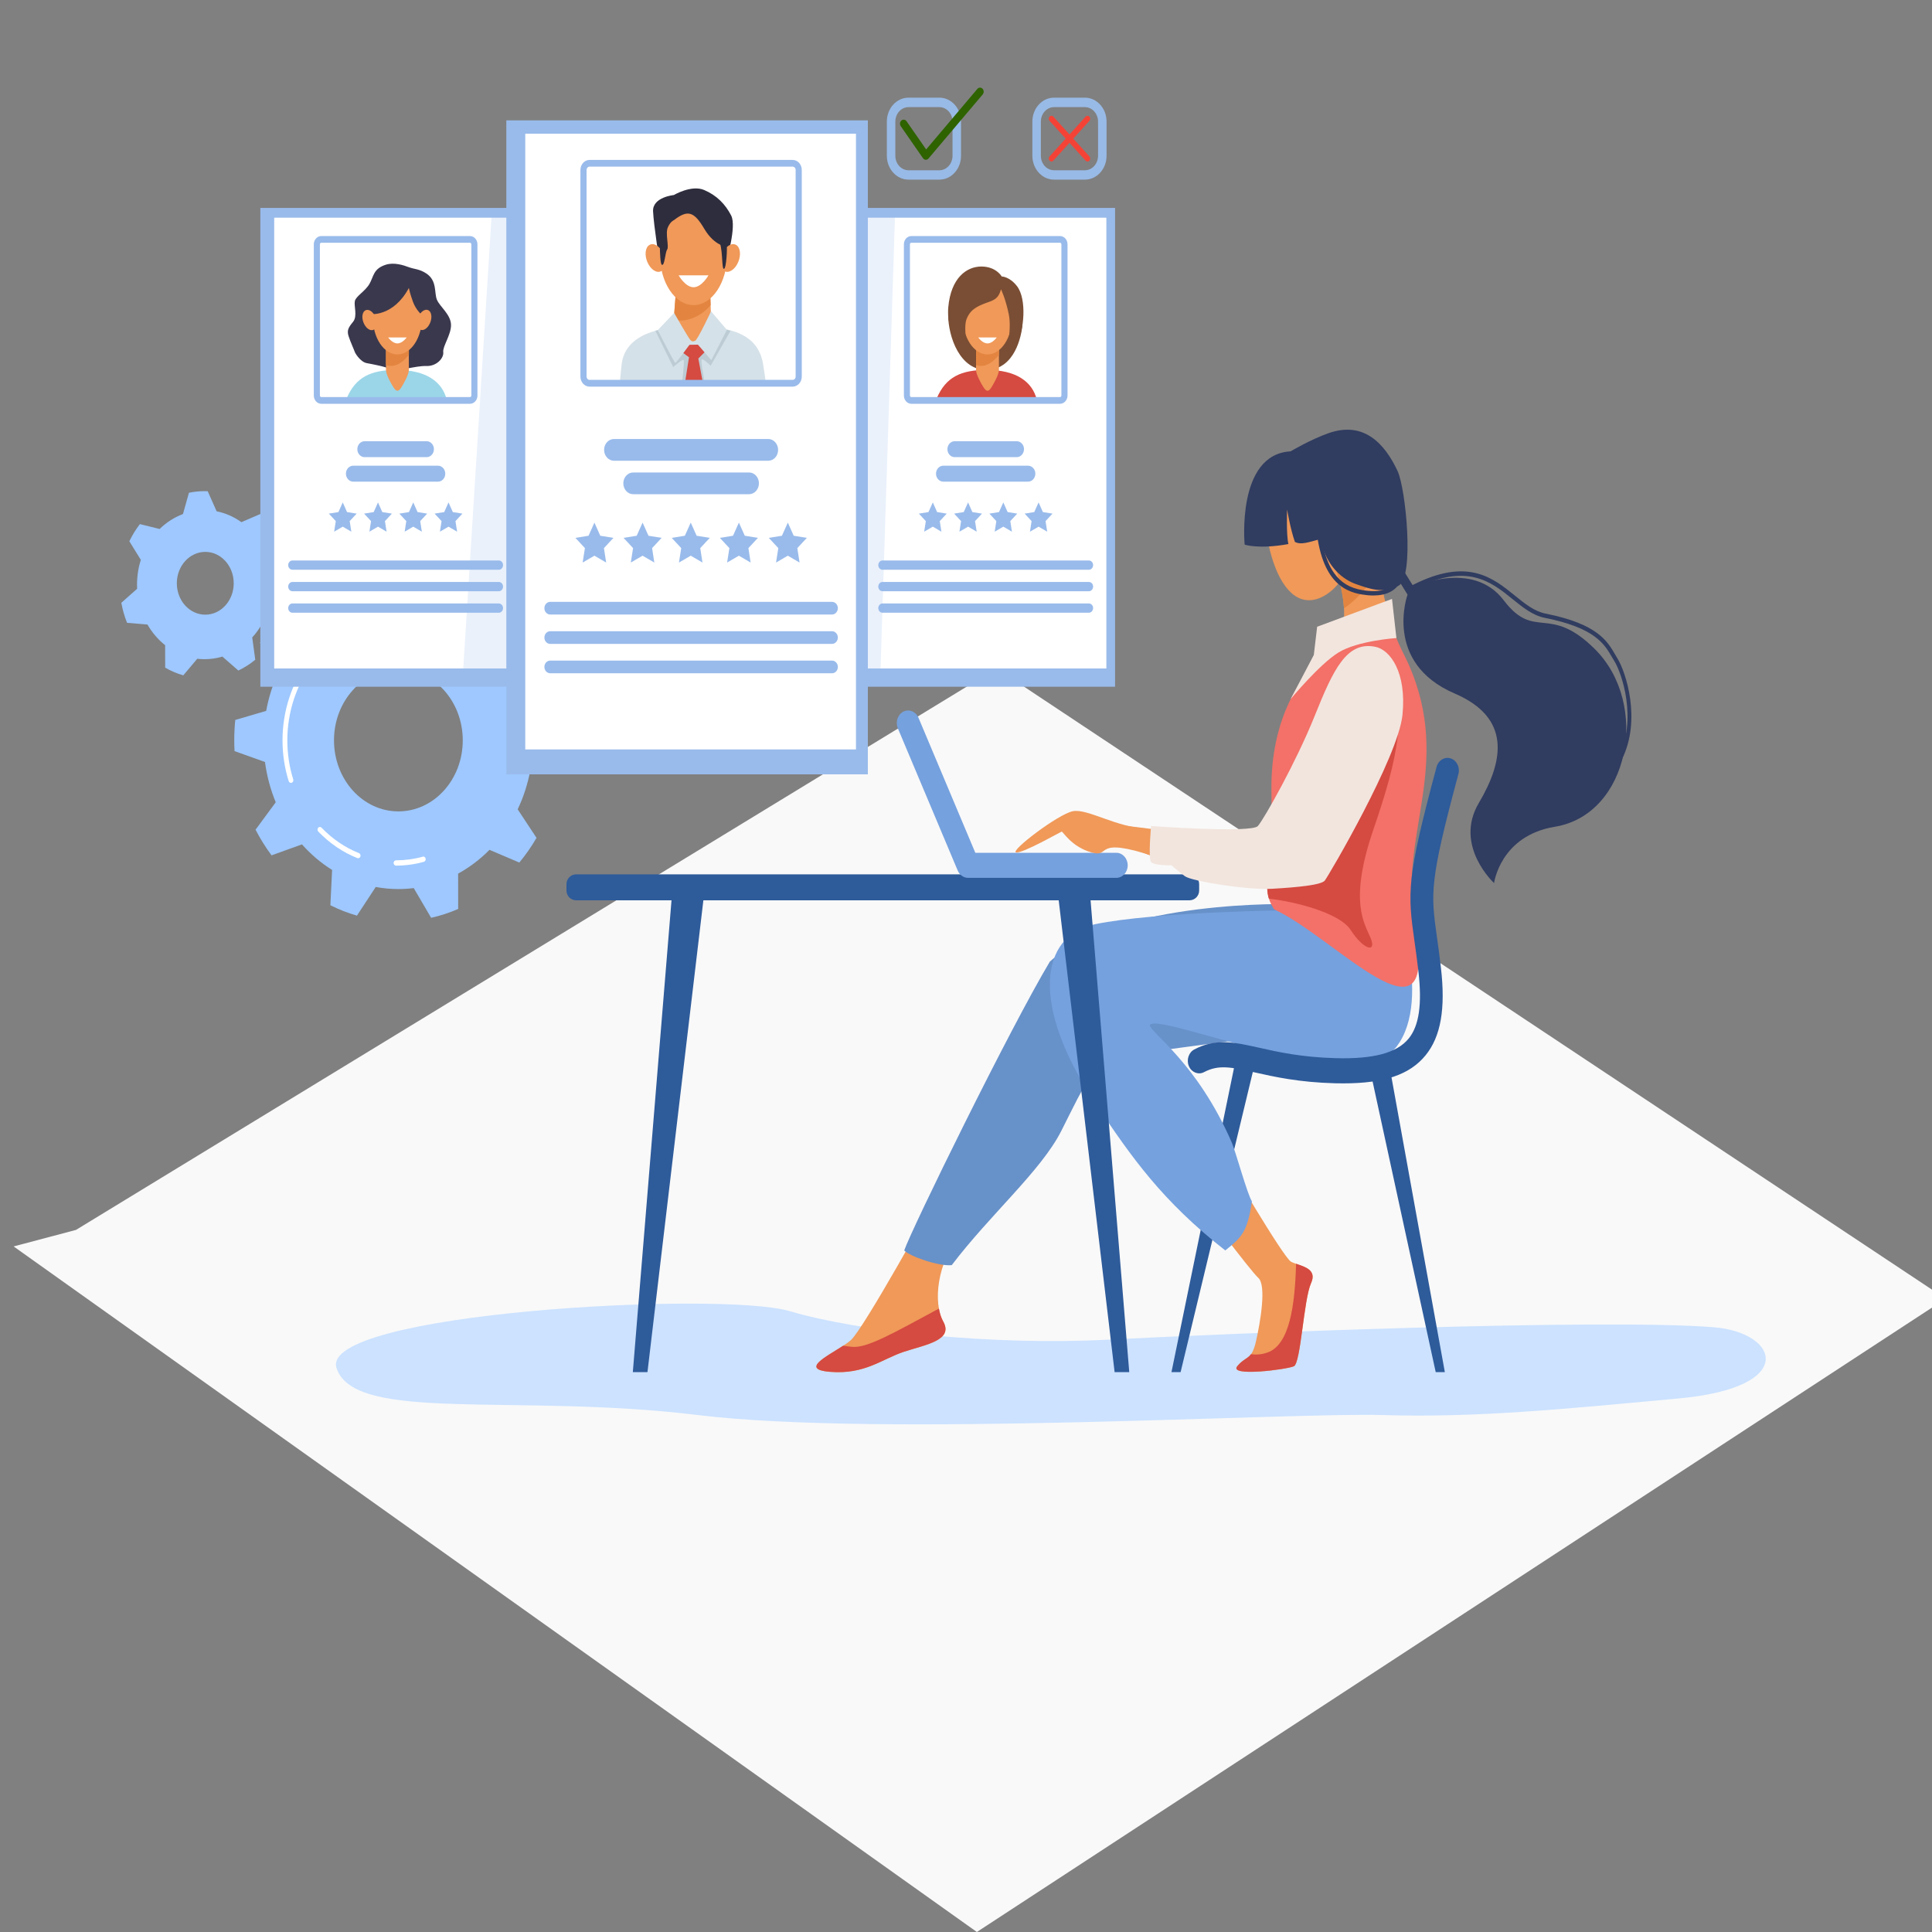 <?xml version="1.0" encoding="utf-8"?>
<!-- Generator: Adobe Illustrator 25.1.0, SVG Export Plug-In . SVG Version: 6.00 Build 0)  -->
<svg version="1.1" xmlns="http://www.w3.org/2000/svg" xmlns:xlink="http://www.w3.org/1999/xlink" x="0px" y="0px"
	 viewBox="0 0 400 400" style="enable-background:new 0 0 400 400;" xml:space="preserve">
<rect x="0" y="0" width="400" height="400" fill="#808080" stroke="none"/>
<style type="text/css">
	.st0{fill:#F9F9F9;}
	.st1{fill:none;stroke:#FFFFFF;stroke-width:1.226;stroke-miterlimit:10;}
	.st2{fill:url(#SVGID_1_);}
	.st3{fill:none;stroke:#94C3FF;stroke-width:0.926;stroke-miterlimit:10;}
	.st4{fill:#A6D0F4;}
	.st5{fill:url(#SVGID_2_);}
	.st6{fill:#C7D8F2;}
	.st7{fill:#EAF1F7;}
	.st8{fill:#94C3FF;}
	.st9{fill:#8182EE;}
	.st10{fill:#4B5CC0;}
	.st11{fill:#CBDCEB;}
	.st12{fill:#25437F;}
	.st13{fill:#FF8D68;}
	.st14{fill:#79AEF5;}
	.st15{fill:#254DA1;}
	.st16{fill:#86E563;}
	.st17{fill:#2AB774;}
	.st18{fill:#FFFFFF;}
	.st19{fill:#FF7363;}
	.st20{fill:#FF465C;}
	.st21{fill:#FF8E54;}
	.st22{fill:#FF5F4D;}
	.st23{fill:#F9FBFC;}
	.st24{fill:#253C72;}
	.st25{fill:#252F4C;}
	.st26{fill:#171E26;}
	.st27{fill:#1F2F3F;}
	.st28{fill:#BDC5CB;}
	.st29{fill:#4385FF;}
	.st30{fill:#00609B;}
	.st31{fill:#0099CE;}
	.st32{fill:#0050AF;}
	.st33{opacity:0.4;fill:#0050AF;}
	.st34{fill:#E9F3FE;}
	.st35{fill:#AFCDFB;}
	.st36{fill:#C0D8F9;}
	.st37{fill:#D4E3F4;}
	.st38{fill:#699DEE;}
	.st39{clip-path:url(#SVGID_4_);}
	.st40{fill:#E49963;}
	.st41{fill:#A8D2A0;}
	.st42{fill:#163560;}
	.st43{fill:#D68D5D;}
	.st44{fill:#82B479;}
	.st45{fill:#2B478B;}
	.st46{opacity:0.4;fill:#FFFFFF;}
	.st47{fill:#CCE2FF;}
	.st48{fill:#2E5B9A;}
	.st49{fill:#F09959;}
	.st50{fill:#6791C9;}
	.st51{fill:#75A1DE;}
	.st52{fill:#F37168;}
	.st53{fill:#D54A41;}
	.st54{fill:#E38540;}
	.st55{fill:#F2E5DE;}
	.st56{fill:#303C60;}
	.st57{fill:#9EC8FF;}
	.st58{opacity:0.8;}
	.st59{fill:#2E6300;}
	.st60{fill:#99BBEB;}
	.st61{fill:#9BD6E8;}
	.st62{fill:#3A384D;}
	.st63{fill:#7A4E34;}
	.st64{opacity:0.2;fill:#99BBEB;}
	.st65{fill:#2E2D3D;}
	.st66{fill:#D5E1E8;}
	.st67{fill:#BDCCD4;}
	.st68{fill:#F44336;}
</style>
<g id="BACKGROUND">
</g>
<g id="OBJECTS">
	<polygon class="st0" points="202.25,400 402.82,268.88 206.33,138.39 15.73,254.64 2.82,258.06 	"/>
	<g>
		<g>
			<path class="st47" d="M354.88,274.8c-23.07-1.89-101.55,1.31-125.42,2.56c-23.87,1.25-51.57-1.65-65.97-5.9
				c-14.39-4.25-97.58,0.36-93.81,11.8c3.78,11.44,37.06,5.12,74.81,9.71c37.75,4.6,122.65-0.57,141.8,0
				c19.15,0.57,36.71-1.15,61.39-3.45C372.38,287.23,368.25,275.9,354.88,274.8z"/>
			<path class="st48" d="M246.25,186.4H119.3c-1.12,0-2.02-0.91-2.02-2.02v-1.34c0-1.12,0.91-2.02,2.02-2.02h126.95
				c1.12,0,2.02,0.91,2.02,2.02v1.34C248.27,185.5,247.37,186.4,246.25,186.4z"/>
			<g>
				<path class="st49" d="M279.89,108.81c1.74,6.76-2.51,13.72-7.18,15.19c-4.67,1.46-8.01-3.13-9.75-9.89
					c-1.74-6.76,0.64-13.43,5.32-14.89C272.96,97.76,278.15,102.05,279.89,108.81z"/>
				<path class="st49" d="M253.69,239.79c0,0,11.98,20.53,13.6,21.43c1.62,0.89,5.66,1.12,4.15,4.46
					c-1.52,3.35-2.12,16.52-3.54,17.19c-1.42,0.67-13.55,2.23-11.73,0c1.82-2.23,2.94-1.12,3.86-5.13
					c0.92-4.02,2.21-11.61,0.49-13.17c-1.72-1.56-12.23-15.62-12.23-15.62L253.69,239.79z"/>
				<path class="st49" d="M193.4,248.61c0,0-14.56,26.49-17.26,28.87c-2.7,2.38-11.59,5.95-4.31,6.55
					c7.28,0.6,10.79-2.68,15.37-4.17c4.58-1.49,10.25-2.38,8.09-6.25c-2.16-3.87-1.26-12.31,3.39-17.67
					C203.33,250.58,193.4,248.61,193.4,248.61z"/>
				<path class="st50" d="M267.7,187.19c0,0-36.04-1.04-50.34,11.9c-8.36,13.99-28.58,55.26-30.15,59.8
					c1.08,1.19,7.15,3.34,9.84,3.04c7.95-10.47,18.47-19.52,22.65-27.73c5.15-10.12,6.74-15.18,15.1-16.07
					c8.36-0.89,27.23-3.87,32.9-3.87C273.37,214.27,267.7,187.19,267.7,187.19z"/>
				<polygon class="st48" points="299.14,284.09 297.25,284.09 283.7,221.7 287.85,221.7 				"/>
				<polygon class="st48" points="242.54,284.09 244.43,284.09 259.97,219.5 255.82,219.5 				"/>
				<path class="st51" d="M288.24,184.46l-20.96,3.99c0,0-27.85,0.28-40.58,2.9c-11.58,2.38-13.29,16.9,0,36.9
					c7.55,11.36,13.93,20.42,26.98,30.64c3.32-2.69,4.59-3.71,5.51-10.18c-0.94-1.43-3.39-10.38-4.15-12.13
					c-7.22-16.65-16.85-22.71-16.99-24.35c1.62-2.9,42.85,15.12,51.05,4.52C296.94,206.64,288.24,184.46,288.24,184.46z"/>
				<path class="st52" d="M289.11,132.1c-5.52-0.86-11.14,0.3-16.4,4.5c-4.59,5.17-9.79,13.69-9.47,27.75
					c0.4,17.86-2.5,19,0.53,23.91c12.65,5.77,34.29,30.54,29.19,3.98c-3.69-19.23,8.09-33.57-1.41-54.9
					C290.77,135.61,289.81,133.93,289.11,132.1z"/>
				<path class="st53" d="M263.23,171.08c-0.25,9.31-1.44,12.05-0.53,14.97c5.16,0.58,14.59,2.86,16.95,6.5
					c2.7,4.17,5.39,4.76,4.13,1.69c-1.26-3.08-4.58-7.44,0.54-22.42c5.12-14.98,7.55-25.1,2.52-35.51L263.23,171.08z"/>
				<path class="st49" d="M289.11,132.1c-3.4-8.88-4.23-18.86-4.23-18.86l-8.9,2.9c0,0,5.06,12.5,0.2,16.96
					c-1.03,0.95-2.23,2.1-3.47,3.5C277.97,132.41,283.59,131.25,289.11,132.1z"/>
				<path class="st54" d="M285.14,115.61c-0.53-0.52-1.19-1.16-1.88-1.84l-7.26,2.37c-0.01,0.01-0.01,0.03-0.02,0.04
					c0.18,0.44,2.02,5.2,2.27,9.78c2.16-1.45,4.53-3.81,7.24-7.93C285.35,117.11,285.23,116.3,285.14,115.61z"/>
				<path class="st49" d="M282.85,134.89c-9.16,3.54-8.15,14.19-16.58,29.91c-4.37,8.13-8.42,8.01-8.42,8.01s-10.24,0.09-22.62-1.58
					c-7.75-1.05-8.25,1.5-2.85,3.63c10.88,4.29,22.16,8.91,31.26,7.79c9.1-1.12,24.66-26.74,25.47-33.41
					C290.22,140.02,287.47,133.11,282.85,134.89z"/>
				<g>
					<path class="st48" d="M278.13,224.3c-0.57,0-1.15-0.01-1.75-0.02c-7.47-0.2-12.55-1.34-16.64-2.26
						c-4.77-1.07-7.4-1.66-10.45-0.05c-1.17,0.62-2.58,0.07-3.14-1.22s-0.06-2.85,1.11-3.47c4.48-2.36,8.23-1.52,13.42-0.36
						c3.9,0.88,8.76,1.97,15.82,2.16c7.89,0.22,12.71-1.08,15.15-4.06c2.17-2.66,2.81-7.13,2-14.07c-0.28-2.37-0.55-4.35-0.8-6.09
						c-0.69-4.92-1.14-8.16-0.58-13.18c0.52-4.66,1.92-10.87,5.16-22.91c0.37-1.38,1.68-2.16,2.93-1.75
						c1.25,0.41,1.96,1.86,1.59,3.23c-6.04,22.44-5.73,24.62-4.44,33.82c0.25,1.77,0.53,3.78,0.81,6.22
						c1,8.55-0.01,14.34-3.18,18.21C291.89,222.49,286.6,224.3,278.13,224.3z"/>
				</g>
				<path class="st53" d="M194.39,270.93c-9.66,5.21-14.86,8.2-17.96,7.92c-0.73-0.07-1.34-0.15-1.85-0.24
					c-3.45,2.25-8.95,4.9-2.76,5.41c7.28,0.6,10.79-2.68,15.37-4.17c4.58-1.49,10.25-2.38,8.09-6.25
					C194.87,272.86,194.57,271.95,194.39,270.93z"/>
				<path class="st53" d="M268.34,261.65c-0.24,8.44-1.29,16.81-5.97,18.39c-1.24,0.42-2.37,0.48-3.37,0.33
					c-0.74,1-1.63,1.02-2.84,2.49c-1.82,2.23,10.31,0.67,11.73,0s2.02-13.84,3.54-17.19C272.67,262.93,270.17,262.29,268.34,261.65z
					"/>
				<g>
					<path class="st51" d="M231.12,181.75h-30.69c-0.92,0-1.75-0.59-2.14-1.5l-12.4-29.46c-0.55-1.3-0.04-2.85,1.14-3.45
						c1.18-0.6,2.58-0.04,3.13,1.26l11.77,27.96h29.19c1.3,0,2.36,1.16,2.36,2.6C233.48,180.59,232.42,181.75,231.12,181.75z"/>
				</g>
				<path class="st49" d="M237.54,171.53c-6.2-0.1-12.35-4.18-15.41-3.58c-3.06,0.6-13.03,8.23-11.77,8.53
					c1.26,0.3,9.17-4.23,9.44-4.3c0.27-0.07,1.98,3.13,6.2,4.31c4.22,1.18,0.03-3.49,13.12,0.87
					C247.64,180.2,237.54,171.53,237.54,171.53z"/>
				<path class="st55" d="M288.2,124l0.91,8.1c0,0-8.03,0.53-12.02,3.01c-3.99,2.48-9.89,9.65-9.89,9.65l4.81-9.15l0.69-5.85
					L288.2,124z"/>
				<path class="st55" d="M284.78,133.92c-5.96-1.23-8.72,4.66-12.58,14.28c-3.86,9.62-10.46,21.31-11.77,22.82
					c-1.31,1.51-22.11,0-22.11,0s-0.63,6.65,0,7.44c0.63,0.79,4.22,0.69,4.22,0.69s1.44,1.27,2.79,2.27
					c1.35,1,12.76,2.89,18.07,2.59c5.3-0.3,10.16-0.79,10.88-1.69c0.72-0.89,15.19-25.49,16.09-34.32
					C291.25,139.18,287.82,134.55,284.78,133.92z"/>
				<path class="st56" d="M267.2,93.45c-11.27,0.6-9.51,19.31-9.51,19.31s2.93,1,9.06-0.12c-0.47-2.01-0.27-7.14-0.27-7.14
					s0.71,4.17,1.62,6.7c1.3,0.66,2.76,0.07,5.26-0.59c1.28,5.95,4.9,8.46,7.38,9.32c2.74,0.95,5.64,2.08,8.87,0.3
					c3.24-1.79,1.46-20.04-0.26-23.71c-2.58-5.51-6.87-10.44-14.28-7.84C271.35,90.98,267.2,93.45,267.2,93.45z"/>
				<path class="st56" d="M286.81,115.68l4.61,7.43c0,0-5.11,14.09,9.75,20.47c11.64,5,10.26,13.8,5.01,22.66s3.15,16.59,3.15,16.59
					s1.28-9.81,12.59-11.66c15.41-2.52,19.78-25.37,8.27-36.79c-9.53-9.45-12.43-1.62-18.87-10.11c-6.45-8.48-18.62-2.75-18.62-2.75
					l-4.46-7.18L286.81,115.68z"/>
				<g>
					<path class="st56" d="M335.47,157.39c-0.07,0-0.13-0.02-0.2-0.06c-0.2-0.12-0.27-0.39-0.16-0.61
						c3.88-7.82,0.71-17.29-0.88-19.85c-0.17-0.27-0.33-0.55-0.5-0.84c-1.56-2.69-3.51-6.04-13.89-8.11
						c-2.5-0.5-4.52-2.14-6.67-3.87c-4.43-3.59-9.44-7.65-20.34-2.11c-0.21,0.1-0.45,0.01-0.54-0.22c-0.09-0.23,0-0.5,0.2-0.6
						c11.34-5.76,16.56-1.53,21.17,2.21c2.06,1.67,4.01,3.25,6.33,3.71c10.73,2.13,12.78,5.67,14.43,8.51
						c0.17,0.29,0.32,0.56,0.48,0.82c1.67,2.69,4.98,12.61,0.92,20.8C335.76,157.3,335.62,157.39,335.47,157.39z"/>
				</g>
				<g>
					<path class="st56" d="M284.35,123.29c-0.74,0-1.54-0.07-2.39-0.21c-3.94-0.65-9.24-3.13-9.65-17.02
						c-0.01-0.25,0.17-0.46,0.4-0.47c0.23,0,0.42,0.19,0.42,0.44c0.17,5.73,1.2,9.96,3.06,12.59c1.41,2,3.29,3.13,5.89,3.56
						c3.65,0.6,6.07-0.14,7.19-2.21c0.12-0.21,0.37-0.28,0.56-0.16c0.19,0.13,0.26,0.41,0.14,0.62
						C288.94,122.33,287.05,123.29,284.35,123.29z"/>
				</g>
			</g>
			<polygon class="st48" points="131.02,284.09 134.05,284.09 145.83,184.68 139.17,184.68 			"/>
			<polygon class="st48" points="233.8,284.09 230.77,284.09 218.99,184.68 225.65,184.68 			"/>
		</g>
		<g>
			<g>
				<path class="st57" d="M48.71,149.06c-0.14,1.38-0.21,2.79-0.21,4.21c0,0.75,0.02,1.5,0.06,2.24l6.3,2.25
					c0.39,2.93,1.15,5.73,2.23,8.34l-4.18,5.68c0.97,1.88,2.08,3.65,3.31,5.31l6.3-2.27c1.84,2.07,3.94,3.86,6.24,5.29l-0.36,7.31
					c1.76,0.88,3.6,1.61,5.5,2.15l3.89-5.93c1.52,0.28,3.08,0.43,4.67,0.43c1.08,0,2.15-0.07,3.2-0.2l3.6,6.15
					c1.93-0.43,3.8-1.05,5.6-1.83l-0.01-7.32c2.37-1.3,4.56-2.96,6.49-4.92l6.18,2.63c1.31-1.58,2.51-3.29,3.56-5.11l-3.9-5.91
					c1.21-2.54,2.1-5.29,2.63-8.19l6.4-1.88c0.14-1.38,0.21-2.79,0.21-4.21c0-0.75-0.02-1.5-0.06-2.24l-6.3-2.25
					c-0.39-2.93-1.15-5.73-2.23-8.34l4.18-5.68c-0.97-1.88-2.08-3.65-3.31-5.31l-6.3,2.27c-1.84-2.07-3.94-3.86-6.24-5.29l0.36-7.31
					c-1.76-0.88-3.6-1.61-5.5-2.15l-3.89,5.93c-1.52-0.28-3.08-0.43-4.67-0.43c-1.08,0-2.15,0.07-3.2,0.2l-3.6-6.15
					c-1.93,0.43-3.8,1.05-5.6,1.83l0.01,7.32c-2.37,1.3-4.56,2.96-6.49,4.92l-6.18-2.63c-1.31,1.58-2.51,3.29-3.56,5.11l3.9,5.91
					c-1.21,2.54-2.1,5.29-2.63,8.19L48.71,149.06z M82.48,138.57c7.36,0,13.33,6.59,13.33,14.71c0,8.12-5.97,14.71-13.33,14.71
					c-7.36,0-13.33-6.59-13.33-14.71C69.15,145.15,75.12,138.57,82.48,138.57z"/>
				<g>
					<path class="st18" d="M64.3,136.5c0.11,0,0.23,0.04,0.32,0.13c0.21,0.19,0.24,0.54,0.06,0.77c-3.35,4.44-5.19,10.08-5.19,15.87
						c0,2.77,0.41,5.5,1.22,8.09c0.09,0.29-0.05,0.6-0.31,0.7c-0.26,0.1-0.54-0.05-0.63-0.34c-0.85-2.71-1.28-5.56-1.28-8.45
						c0-6.05,1.93-11.93,5.42-16.58C64.01,136.57,64.16,136.5,64.3,136.5z"/>
				</g>
				<g>
					<path class="st18" d="M66.23,171.21c0.12,0,0.25,0.05,0.34,0.15c2.25,2.34,4.86,4.11,7.75,5.27c0.26,0.1,0.39,0.42,0.3,0.7
						s-0.38,0.43-0.64,0.33c-3.02-1.21-5.74-3.06-8.09-5.5c-0.2-0.21-0.21-0.56-0.02-0.78C65.96,171.27,66.1,171.21,66.23,171.21z"
						/>
				</g>
				<g>
					<path class="st18" d="M87.64,177.34c0.22,0,0.43,0.17,0.48,0.42c0.07,0.29-0.09,0.59-0.36,0.67c-1.88,0.52-3.82,0.79-5.77,0.79
						c-0.28,0-0.5-0.25-0.5-0.55c0-0.3,0.22-0.55,0.5-0.55c1.87,0,3.73-0.25,5.53-0.75C87.56,177.35,87.6,177.34,87.64,177.34z"/>
				</g>
			</g>
			<path class="st57" d="M28.37,121.05c0,0.28,0.01,0.57,0.02,0.85l-3.27,2.9c0.26,1.45,0.66,2.84,1.19,4.15l4.22,0.35
				c0.96,1.67,2.2,3.13,3.66,4.28l0.01,4.65c1.18,0.68,2.43,1.22,3.75,1.59l2.89-3.43c0.5,0.06,1,0.09,1.52,0.09
				c1.27,0,2.5-0.19,3.68-0.54l3.31,2.89c1.25-0.6,2.42-1.35,3.5-2.24l-0.63-4.61c1.23-1.36,2.24-2.96,2.95-4.75l4.12-1.05
				c0.35-1.4,0.56-2.87,0.61-4.38l-3.63-2.31c-0.18-2.03-0.73-3.94-1.55-5.66l1.82-4.2c-0.78-1.18-1.67-2.25-2.67-3.2l-3.89,1.68
				c-1.53-1.1-3.26-1.88-5.13-2.25L43,101.7c-0.22-0.01-0.44-0.01-0.66-0.01c-1.1,0-2.17,0.11-3.22,0.33l-1.24,4.41
				c-1.8,0.67-3.44,1.73-4.83,3.09l-4.09-1.01c-0.84,1.09-1.57,2.28-2.18,3.55l2.37,3.84C28.65,117.51,28.37,119.24,28.37,121.05z
				 M42.5,114.26c3.25,0,5.89,2.91,5.89,6.5c0,3.59-2.64,6.5-5.89,6.5c-3.25,0-5.89-2.91-5.89-6.5
				C36.61,117.17,39.25,114.26,42.5,114.26z"/>
			<g>
				<g class="st58">
					<path class="st57" d="M224.62,37.19h-6.4c-2.47,0-4.48-2.22-4.48-4.95v-7.07c0-2.73,2.01-4.95,4.48-4.95h6.4
						c2.47,0,4.48,2.22,4.48,4.95v7.07C229.11,34.97,227.1,37.19,224.62,37.19z M218.22,22.18c-1.5,0-2.72,1.35-2.72,3v7.07
						c0,1.65,1.22,3,2.72,3h6.4c1.5,0,2.72-1.35,2.72-3v-7.07c0-1.65-1.22-3-2.72-3H218.22z"/>
				</g>
				<g class="st58">
					<path class="st57" d="M194.49,37.19h-6.4c-2.47,0-4.48-2.22-4.48-4.95v-7.07c0-2.73,2.01-4.95,4.48-4.95h6.4
						c2.47,0,4.48,2.22,4.48,4.95v7.07C198.98,34.97,196.97,37.19,194.49,37.19z M188.09,22.18c-1.5,0-2.72,1.35-2.72,3v7.07
						c0,1.65,1.22,3,2.72,3h6.4c1.5,0,2.72-1.35,2.72-3v-7.07c0-1.65-1.22-3-2.72-3H188.09z"/>
				</g>
				<g>
					<path class="st59" d="M191.69,33.08c-0.01,0-0.02,0-0.04,0c-0.22-0.01-0.43-0.13-0.56-0.33l-4.6-6.63
						c-0.25-0.37-0.19-0.89,0.14-1.17c0.33-0.28,0.81-0.21,1.06,0.15l4.06,5.84l10.6-12.53c0.29-0.34,0.76-0.36,1.07-0.04
						c0.31,0.31,0.32,0.84,0.04,1.18l-11.21,13.25C192.1,32.98,191.9,33.08,191.69,33.08z"/>
				</g>
			</g>
			<g>
				<rect x="53.9" y="43.05" class="st60" width="54.8" height="99.13"/>
				<rect x="56.77" y="45.07" class="st18" width="50.13" height="93.33"/>
				<g>
					<g>
						<path class="st61" d="M71.76,82.5c1.89-4.48,5.08-5.91,10.32-5.91c6.24,0,9.49,2.5,10.4,6.13
							C81.31,82.88,71.76,82.5,71.76,82.5z"/>
						<path class="st62" d="M79.9,54.8c-2.64,0.82-2.53,2.46-3.41,3.98c-0.88,1.52-2.8,2.54-3.02,3.55
							c-0.23,1.01,0.59,3.13-0.38,4.31c-0.97,1.18-1.3,1.77-0.92,2.96c0.38,1.18,1.23,3.04,1.3,3.3c0.08,0.25,1.15,2.03,2.45,2.28
							c1.3,0.25,3.75,0.68,4.98,1.27c1.23,0.59,5.16-0.76,7.35-0.67c2.19,0.08,3.68-1.69,3.52-2.88c-0.15-1.18,1.61-3.55,1.61-5.58
							c0-2.18-2.3-3.8-2.91-5.24c-0.61-1.44,0.08-3.97-2.22-5.47c-1.45-0.95-2.45-0.86-3.6-1.29C83.5,54.89,81.59,54.27,79.9,54.8z"
							/>
						<path class="st49" d="M83.12,80.16c-0.6,0.97-1.04,1.01-1.68,0c-0.52-0.81-1.53-2.64-1.53-3.57v-9.28
							c0-0.93,0.69-1.69,1.53-1.69h1.68c0.84,0,1.53,0.76,1.53,1.69v9.28C84.65,77.52,83.66,79.29,83.12,80.16z"/>
						<path class="st54" d="M83.12,65.62h-1.68c-0.84,0-1.53,0.76-1.53,1.69v8.28c1.89,0.66,3.62-0.66,4.75-2.15v-6.13
							C84.65,66.38,83.96,65.62,83.12,65.62z"/>
						<ellipse class="st49" cx="82.28" cy="65.72" rx="5.09" ry="7.66"/>
						<path class="st62" d="M84.65,59.62c-3.22,6-7.96,5.41-7.96,5.41s0.11-7.95,3.89-8.37c3.77-0.42,5.99,1.25,6.76,4
							c0.77,2.76,0,4.57,0,4.57s-1.23-1.06-1.84-2.75C84.88,60.8,84.65,59.62,84.65,59.62z"/>
						
							<ellipse transform="matrix(0.937 -0.35 0.35 0.937 -18.348 30.976)" class="st49" cx="76.5" cy="66.23" rx="1.36" ry="2.19"/>
						<path class="st49" d="M86.62,65.6c-0.48,1.11-0.32,2.29,0.35,2.64c0.67,0.35,1.6-0.26,2.07-1.37
							c0.48-1.11,0.32-2.29-0.35-2.64C88.02,63.88,87.1,64.49,86.62,65.6z"/>
						<path class="st18" d="M84.19,69.87c0,0-0.86,1.23-1.91,1.23c-1.06,0-1.91-1.23-1.91-1.23H84.19z"/>
					</g>
					<path class="st60" d="M88.34,94.65H75.48c-0.82,0-1.5-0.74-1.5-1.65c0-0.91,0.67-1.65,1.5-1.65h12.86c0.82,0,1.5,0.74,1.5,1.65
						C89.84,93.9,89.16,94.65,88.34,94.65z"/>
					<path class="st60" d="M90.69,99.72H73.12c-0.82,0-1.5-0.74-1.5-1.65c0-0.91,0.67-1.65,1.5-1.65h17.57c0.82,0,1.5,0.74,1.5,1.65
						C92.19,98.98,91.52,99.72,90.69,99.72z"/>
					<path class="st60" d="M103.28,117.96H60.54c-0.48,0-0.87-0.43-0.87-0.96s0.39-0.96,0.87-0.96h42.74c0.48,0,0.87,0.43,0.87,0.96
						S103.76,117.96,103.28,117.96z"/>
					<path class="st60" d="M103.28,122.41H60.54c-0.48,0-0.87-0.43-0.87-0.96c0-0.53,0.39-0.96,0.87-0.96h42.74
						c0.48,0,0.87,0.43,0.87,0.96C104.15,121.98,103.76,122.41,103.28,122.41z"/>
					<path class="st60" d="M103.28,126.86H60.54c-0.48,0-0.87-0.43-0.87-0.96c0-0.53,0.39-0.96,0.87-0.96h42.74
						c0.48,0,0.87,0.43,0.87,0.96C104.15,126.43,103.76,126.86,103.28,126.86z"/>
					<g>
						<path class="st60" d="M97.3,83.6H66.52c-0.85,0-1.55-0.77-1.55-1.71V50.58c0-0.94,0.69-1.71,1.55-1.71H97.3
							c0.85,0,1.55,0.77,1.55,1.71v31.31C98.85,82.83,98.16,83.6,97.3,83.6z M66.52,50.26c-0.16,0-0.29,0.15-0.29,0.32v31.31
							c0,0.17,0.13,0.32,0.29,0.32H97.3c0.16,0,0.29-0.15,0.29-0.32V50.58c0-0.17-0.13-0.32-0.29-0.32H66.52z"/>
					</g>
					<g>
						<polygon class="st60" points="70.96,104.02 71.85,106.02 73.84,106.34 72.4,107.89 72.74,110.08 70.96,109.04 69.18,110.08 
							69.52,107.89 68.08,106.34 70.07,106.02 						"/>
						<polygon class="st60" points="78.26,104.02 79.15,106.02 81.14,106.34 79.7,107.89 80.04,110.08 78.26,109.04 76.48,110.08 
							76.82,107.89 75.38,106.34 77.37,106.02 						"/>
						<polygon class="st60" points="85.56,104.02 86.45,106.02 88.44,106.34 87,107.89 87.34,110.08 85.56,109.04 83.78,110.08 
							84.12,107.89 82.68,106.34 84.67,106.02 						"/>
						<polygon class="st60" points="92.86,104.02 93.75,106.02 95.74,106.34 94.3,107.89 94.64,110.08 92.86,109.04 91.08,110.08 
							91.42,107.89 89.98,106.34 91.97,106.02 						"/>
					</g>
				</g>
			</g>
			<g>
				<rect x="176.06" y="43.05" class="st60" width="54.8" height="99.13"/>
				<rect x="178.93" y="45.07" class="st18" width="50.13" height="93.33"/>
				<g>
					<g>
						<path class="st63" d="M196.31,65.21c0,4.44,2.42,11.6,8.14,11.37c5.71-0.23,6.98-7.06,7.2-8.99
							C211.86,65.67,196.31,65.21,196.31,65.21z"/>
						<path class="st53" d="M193.93,82.5c1.89-4.48,5.08-5.91,10.32-5.91c6.24,0,9.49,2.5,10.4,6.13
							C203.47,82.88,193.93,82.5,193.93,82.5z"/>
						<path class="st49" d="M205.29,80.16c-0.6,0.97-1.04,1.01-1.68,0c-0.52-0.81-1.53-2.64-1.53-3.57v-9.28
							c0-0.93,0.69-1.69,1.53-1.69h1.68c0.84,0,1.53,0.76,1.53,1.69v9.28C206.82,77.52,205.82,79.29,205.29,80.16z"/>
						<path class="st54" d="M205.29,65.62h-1.68c-0.84,0-1.53,0.76-1.53,1.69v8.28c1.89,0.66,3.62-0.66,4.75-2.15v-6.13
							C206.82,66.38,206.13,65.62,205.29,65.62z"/>
						<ellipse class="st49" cx="204.44" cy="65.72" rx="5.09" ry="7.66"/>
						<path class="st63" d="M207.24,59.89c-0.61,2.36-1.93,2.33-3.78,3.1c-1.85,0.77-2.73,1.55-3.34,3.06
							c-0.77,1.92,0.35,7.52,0.35,7.52s-4.68-3.87-4.14-9.95c0.54-6.08,3.79-8.44,6.85-8.44c3.06,0,4.22,2.06,4.22,2.06
							s1.63,0.01,3.17,2.02c2.07,2.71,1.43,9.28,0,11.64c-1.43,2.36-2.39,3.09-2.36,2.99c0.03-0.11,1.34-5.51,0.64-8.86
							C208.15,61.69,207.24,59.89,207.24,59.89z"/>
						<path class="st18" d="M206.36,69.87c0,0-0.86,1.23-1.91,1.23c-1.06,0-1.91-1.23-1.91-1.23H206.36z"/>
					</g>
					<path class="st60" d="M210.51,94.65h-12.86c-0.82,0-1.5-0.74-1.5-1.65c0-0.91,0.67-1.65,1.5-1.65h12.86
						c0.82,0,1.5,0.74,1.5,1.65C212,93.9,211.33,94.65,210.51,94.65z"/>
					<path class="st60" d="M212.86,99.72h-17.57c-0.82,0-1.5-0.74-1.5-1.65c0-0.91,0.67-1.65,1.5-1.65h17.57
						c0.82,0,1.5,0.74,1.5,1.65C214.36,98.98,213.68,99.72,212.86,99.72z"/>
					<path class="st60" d="M225.45,117.96h-42.74c-0.48,0-0.87-0.43-0.87-0.96s0.39-0.96,0.87-0.96h42.74
						c0.48,0,0.87,0.43,0.87,0.96S225.92,117.96,225.45,117.96z"/>
					<path class="st60" d="M225.45,122.41h-42.74c-0.48,0-0.87-0.43-0.87-0.96c0-0.53,0.39-0.96,0.87-0.96h42.74
						c0.48,0,0.87,0.43,0.87,0.96C226.31,121.98,225.92,122.41,225.45,122.41z"/>
					<path class="st60" d="M225.45,126.86h-42.74c-0.48,0-0.87-0.43-0.87-0.96c0-0.53,0.39-0.96,0.87-0.96h42.74
						c0.48,0,0.87,0.43,0.87,0.96C226.31,126.43,225.92,126.86,225.45,126.86z"/>
					<g>
						<path class="st60" d="M219.47,83.6h-30.78c-0.85,0-1.55-0.77-1.55-1.71V50.58c0-0.94,0.69-1.71,1.55-1.71h30.78
							c0.85,0,1.55,0.77,1.55,1.71v31.31C221.02,82.83,220.32,83.6,219.47,83.6z M188.68,50.26c-0.16,0-0.29,0.15-0.29,0.32v31.31
							c0,0.17,0.13,0.32,0.29,0.32h30.78c0.16,0,0.29-0.15,0.29-0.32V50.58c0-0.17-0.13-0.32-0.29-0.32H188.68z"/>
					</g>
					<g>
						<polygon class="st60" points="193.13,104.02 194.02,106.02 196.01,106.34 194.57,107.89 194.91,110.08 193.13,109.04 
							191.34,110.08 191.68,107.89 190.24,106.34 192.23,106.02 						"/>
						<polygon class="st60" points="200.43,104.02 201.32,106.02 203.31,106.34 201.87,107.89 202.21,110.08 200.43,109.04 
							198.64,110.08 198.98,107.89 197.54,106.34 199.53,106.02 						"/>
						<polygon class="st60" points="207.73,104.02 208.62,106.02 210.61,106.34 209.17,107.89 209.51,110.08 207.73,109.04 
							205.94,110.08 206.28,107.89 204.84,106.34 206.83,106.02 						"/>
						<polygon class="st60" points="215.03,104.02 215.92,106.02 217.91,106.34 216.47,107.89 216.81,110.08 215.03,109.04 
							213.24,110.08 213.58,107.89 212.14,106.34 214.13,106.02 						"/>
					</g>
				</g>
			</g>
			<polygon class="st64" points="182.22,141.19 95.74,141.19 101.86,43.42 185.34,43.42 			"/>
			<g>
				<rect x="104.83" y="24.92" class="st60" width="74.85" height="135.4"/>
				<rect x="108.75" y="27.68" class="st18" width="68.47" height="127.48"/>
				<g>
					<g>
						<path class="st65" d="M136.6,54.45c-0.05-0.16-1.25-7.75-1.39-10.7c-0.14-2.95,4.3-3.37,4.3-3.37s3.63-2.16,6.26-1.05
							c2.63,1.11,4.42,2.97,5.61,5.29c1.19,2.32-1.05,9.55-1.05,9.55L136.6,54.45z"/>
						<path class="st66" d="M128.36,78.85c-0.02-0.12,0.31-3.11,0.32-3.23c0.61-6.29,7.63-8.06,14.65-8.06
							c8.24,0,13.83,1.66,14.72,8.2c0.03,0.19,0.5,3.19,0.48,3.39C143.25,79.38,128.36,78.85,128.36,78.85z"/>
						<path class="st49" d="M144.74,72.44c-0.82,1.33-1.41,1.39-2.3,0c-0.7-1.1-3.06-3.61-3.06-4.88l0.97-12.66
							c0-1.27,0.94-2.31,2.09-2.31h2.3c1.15,0,2.09,1.04,2.09,2.31l0.45,12.66C147.28,68.82,145.47,71.25,144.74,72.44z"/>
						<path class="st54" d="M144.74,52.58h-2.3c-1.15,0-2.09,1.04-2.09,2.31l-0.84,11.23c2.58,0.91,6.07-0.94,7.62-2.97l-0.29-8.26
							C146.83,53.62,145.89,52.58,144.74,52.58z"/>
						<path class="st67" d="M135.69,68.48l3.69,7.53c0,0,1.97-1.79,2.17-1.44c0.19,0.35-0.35,4.79-0.35,4.79s4.4,0.07,4.59-0.15
							c0.19-0.21-0.89-4.82-0.45-4.82c0.45,0,1.79,1.34,1.79,1.34l4.12-7.24l-0.91-0.24l-6.75,4.01l-7.22-3.92L135.69,68.48z"/>
						<polygon class="st53" points="139.91,71.94 142.65,73.97 141.8,79.36 145.5,79.13 144.58,74.23 146.85,71.94 145.78,70.84 
							140.98,70.84 						"/>
						<path class="st66" d="M139.57,64.79l-3.39,3.56c0,0,3.45,6.78,3.64,6.78c0.19,0,2.93-3.74,2.93-3.74l1.75-0.03l2.77,3.21
							l3.22-6.28l-3.28-3.84c0,0-2.8,5.98-3.31,6.12c-0.51,0.14-0.51,0.21-0.93-0.14C142.57,70.06,139.57,64.79,139.57,64.79z"/>
						<ellipse class="st49" cx="143.59" cy="52.71" rx="6.96" ry="10.46"/>
						<path class="st49" d="M137.35,52.55c0.65,1.51,0.44,3.13-0.48,3.6c-0.91,0.48-2.18-0.36-2.83-1.87
							c-0.65-1.51-0.44-3.13,0.48-3.6C135.43,50.2,136.7,51.04,137.35,52.55z"/>
						<path class="st49" d="M149.52,52.55c-0.65,1.51-0.44,3.13,0.48,3.6c0.91,0.48,2.18-0.36,2.83-1.87
							c0.65-1.51,0.44-3.13-0.48-3.6C151.44,50.2,150.17,51.04,149.52,52.55z"/>
						<path class="st18" d="M146.68,57c0,0-1.38,2.47-3.09,2.47c-1.7,0-3.09-2.47-3.09-2.47H146.68z"/>
						<path class="st65" d="M139.51,45.59c2.87-2.21,4.16-1.85,6.31,1.79c2.15,3.64,4.73,3.7,4.73,3.7l0.33-3.77
							c0,0-3.2-6.84-7.5-5.94c-4.3,0.9-6.74,5.17-6.74,5.17s-0.21,8.01,0.39,8.28c0.6,0.27,0.67-2.58,1.1-3.16
							c0.43-0.58-0.43-3.32,0.14-4.59C138.84,45.81,139.51,45.59,139.51,45.59z"/>
						<path class="st65" d="M148.73,49.71c1,1.21,0.62,6.01,1.15,5.96c0.53-0.05,0.72-4.59,0.57-5.06
							C150.31,50.13,148.73,49.71,148.73,49.71z"/>
					</g>
					<path class="st60" d="M159.06,95.39h-31.95c-1.12,0-2.04-1.01-2.04-2.25c0-1.24,0.92-2.25,2.04-2.25h31.95
						c1.12,0,2.04,1.01,2.04,2.25C161.11,94.38,160.19,95.39,159.06,95.39z"/>
					<path class="st60" d="M155.09,102.32h-24c-1.12,0-2.04-1.01-2.04-2.25c0-1.24,0.92-2.25,2.04-2.25h24
						c1.12,0,2.04,1.01,2.04,2.25C157.13,101.3,156.21,102.32,155.09,102.32z"/>
					<path class="st60" d="M172.28,127.23H113.9c-0.65,0-1.19-0.59-1.19-1.31c0-0.72,0.53-1.31,1.19-1.31h58.38
						c0.65,0,1.19,0.59,1.19,1.31C173.46,126.64,172.93,127.23,172.28,127.23z"/>
					<path class="st60" d="M172.28,133.31H113.9c-0.65,0-1.19-0.59-1.19-1.31c0-0.72,0.53-1.31,1.19-1.31h58.38
						c0.65,0,1.19,0.59,1.19,1.31C173.46,132.72,172.93,133.31,172.28,133.31z"/>
					<path class="st60" d="M172.28,139.39H113.9c-0.65,0-1.19-0.59-1.19-1.31s0.53-1.31,1.19-1.31h58.38c0.65,0,1.19,0.59,1.19,1.31
						S172.93,139.39,172.28,139.39z"/>
					<g>
						<path class="st60" d="M164.11,80.05h-42.05c-1.04,0-1.89-0.93-1.89-2.08V35.19c0-1.15,0.85-2.08,1.89-2.08h42.05
							c1.04,0,1.89,0.93,1.89,2.08v42.77C166,79.11,165.15,80.05,164.11,80.05z M122.06,34.5c-0.34,0-0.62,0.31-0.62,0.69v42.77
							c0,0.38,0.28,0.69,0.62,0.69h42.05c0.34,0,0.62-0.31,0.62-0.69V35.19c0-0.38-0.28-0.69-0.62-0.69H122.06z"/>
					</g>
					<g>
						<polygon class="st60" points="123.07,108.2 124.28,110.92 127.01,111.36 125.04,113.48 125.5,116.47 123.07,115.05 
							120.63,116.47 121.1,113.48 119.13,111.36 121.85,110.92 						"/>
						<polygon class="st60" points="133.04,108.2 134.26,110.92 136.98,111.36 135.01,113.48 135.47,116.47 133.04,115.05 
							130.6,116.47 131.07,113.48 129.1,111.36 131.82,110.92 						"/>
						<polygon class="st60" points="143.01,108.2 144.23,110.92 146.95,111.36 144.98,113.48 145.44,116.47 143.01,115.05 
							140.57,116.47 141.04,113.48 139.07,111.36 141.79,110.92 						"/>
						<polygon class="st60" points="152.98,108.2 154.2,110.92 156.92,111.36 154.95,113.48 155.41,116.47 152.98,115.05 
							150.54,116.47 151.01,113.48 149.04,111.36 151.76,110.92 						"/>
						<polygon class="st60" points="163.11,108.2 164.33,110.92 167.05,111.36 165.08,113.48 165.54,116.47 163.11,115.05 
							160.67,116.47 161.14,113.48 159.17,111.36 161.89,110.92 						"/>
					</g>
				</g>
			</g>
			<path class="st68" d="M217.69,33.44c-0.14,0-0.28-0.06-0.39-0.18c-0.22-0.24-0.22-0.63,0-0.87l7.46-8.24
				c0.22-0.24,0.57-0.24,0.79,0c0.22,0.24,0.22,0.63,0,0.87l-7.46,8.24C217.97,33.38,217.83,33.44,217.69,33.44z"/>
			<path class="st68" d="M225.15,33.44c-0.14,0-0.28-0.06-0.39-0.18l-7.46-8.24c-0.22-0.24-0.22-0.63,0-0.87
				c0.22-0.24,0.57-0.24,0.79,0l7.46,8.24c0.22,0.24,0.22,0.63,0,0.87C225.44,33.38,225.3,33.44,225.15,33.44z"/>
		</g>
	</g>
</g>
</svg>
